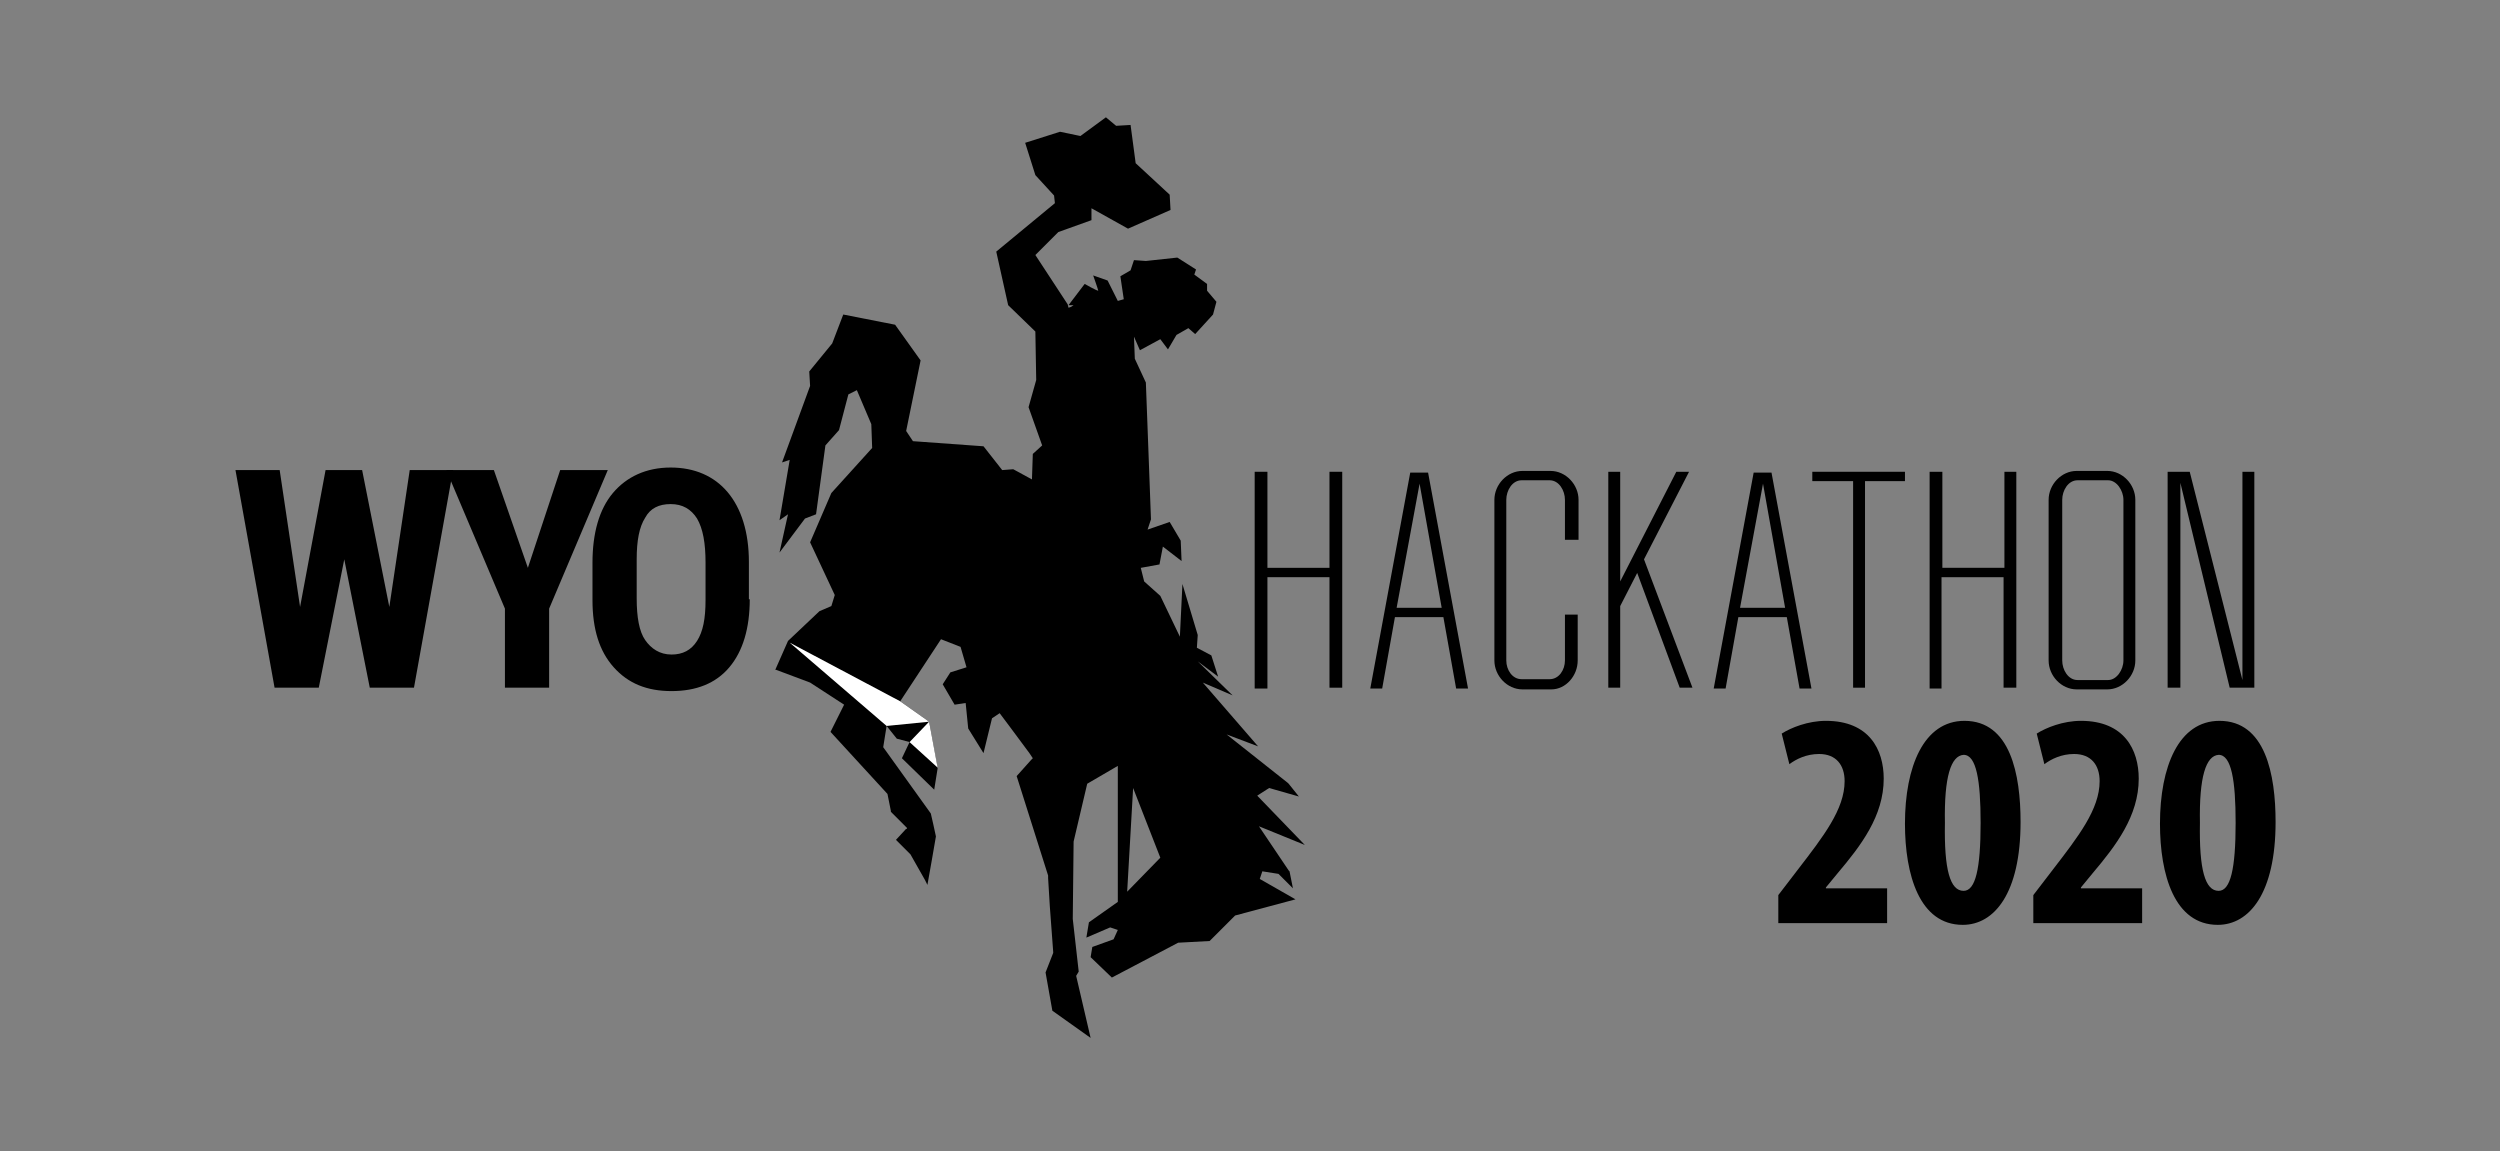 <?xml version="1.0" encoding="utf-8"?>
<!-- Generator: Adobe Illustrator 18.1.1, SVG Export Plug-In . SVG Version: 6.00 Build 0)  -->
<svg version="1.1" baseProfile="basic" xmlns="http://www.w3.org/2000/svg" xmlns:xlink="http://www.w3.org/1999/xlink" x="0px"
	 y="0px" width="294.1px" height="135.4px" viewBox="0 0 294.1 135.4" xml:space="preserve">
<rect x="0" y="0" width="294.1" height="135.4" fill="#808080" stroke="none"/>
<g id="Layer_1">
</g>
<g id="facets">
</g>
<g id="Layer_3">
</g>
<g id="Isolation_Mode">
	<g>
		<path d="M209.2,108.5v-3.2l2.3-3c3-3.9,5.5-7.1,5.5-10.4c0-1.9-1-3.2-3-3.2c-1.5,0-2.7,0.6-3.5,1.2l-0.9-3.6
			c1.1-0.7,3.1-1.5,5.2-1.5c5.1,0,6.8,3.4,6.8,6.8c0,4.4-2.7,7.9-5.4,11.1l-1.4,1.7v0.1h7.2v4.1H209.2z"/>
		<path d="M237.7,96.7c0,8.4-3.1,12.1-6.8,12.1c-5.1,0-6.8-5.9-6.8-11.9c0-6.7,2.2-12.1,7-12.1C236.5,84.8,237.7,91.1,237.7,96.7z
			 M228.8,96.8c-0.1,5.5,0.6,8,2.2,8c1.4,0,2-2.6,2-8c0-5-0.5-8-2-8C229.5,88.9,228.7,91.4,228.8,96.8z"/>
		<path d="M239.2,108.5v-3.2l2.3-3c3-3.9,5.5-7.1,5.5-10.4c0-1.9-1-3.2-3-3.2c-1.5,0-2.7,0.6-3.5,1.2l-0.9-3.6
			c1.1-0.7,3.1-1.5,5.2-1.5c5.1,0,6.8,3.4,6.8,6.8c0,4.4-2.7,7.9-5.4,11.1l-1.4,1.7v0.1h7.2v4.1H239.2z"/>
		<path d="M267.7,96.7c0,8.4-3.1,12.1-6.8,12.1c-5.1,0-6.8-5.9-6.8-11.9c0-6.7,2.2-12.1,7-12.1C266.5,84.8,267.7,91.1,267.7,96.7z
			 M258.8,96.8c-0.1,5.5,0.6,8,2.2,8c1.4,0,2-2.6,2-8c0-5-0.5-8-2-8C259.5,88.9,258.7,91.4,258.8,96.8z"/>
	</g>
	<g>
		<g>
			<path d="M45.8,71.4l2.4-16.1h5.1l-4.6,25.6h-5.2l-3-15.1l-3,15.1h-5.2l-4.6-25.6h5.2l2.4,16.1l3-16.1h4.3L45.8,71.4z"/>
			<path d="M62.1,66.8l3.8-11.5h5.6l-6.9,16.3v9.3h-5.2v-9.3l-6.9-16.3h5.6L62.1,66.8z"/>
			<path d="M88.2,70.5c0,3.4-0.8,6.1-2.4,8s-3.9,2.8-6.8,2.8c-2.9,0-5.1-0.9-6.8-2.8s-2.5-4.5-2.5-7.9v-4.4c0-3.5,0.8-6.3,2.4-8.2
				s3.9-3,6.8-3c2.8,0,5.1,1,6.7,2.9s2.5,4.7,2.5,8.2V70.5z M83,66.2c0-2.3-0.3-4-1-5.2c-0.7-1.1-1.7-1.7-3.1-1.7
				c-1.4,0-2.4,0.5-3,1.6c-0.7,1.1-1,2.7-1,4.9v4.6c0,2.2,0.3,3.9,1,4.9S77.6,77,79,77c1.3,0,2.3-0.5,3-1.6s1-2.6,1-4.8V66.2z"/>
		</g>
		<g>
			<path d="M157.9,55.5v25.4h-1.5V67.9h-7.3v13.1h-1.5V55.5h1.5v11.3h7.3V55.5H157.9z"/>
			<path d="M169.8,72.6h-5.7l-1.5,8.4h-1.4l4.7-25.4h0.8h0.5h0.8l4.7,25.4h-1.4L169.8,72.6z M169.6,71.5l-2.6-14.6l-2.7,14.6H169.6z
				"/>
			<path d="M184.1,63.5v-4.7c0-1.1-0.7-2.3-1.8-2.3h-3.3c-1.1,0-1.8,1.2-1.8,2.3v18.9c0,1.1,0.7,2.2,1.8,2.2h3.3
				c1.1,0,1.8-1.1,1.8-2.2v-5.4h1.5v5.4c0,1.8-1.4,3.4-3.1,3.4h-3.4c-1.8,0-3.3-1.6-3.3-3.4V58.8c0-1.8,1.5-3.4,3.3-3.4h3.3
				c1.8,0,3.3,1.6,3.3,3.4v4.7H184.1z"/>
			<path d="M192.6,67.4l-2,3.9v9.6h-1.4V55.5h1.4v12.9l6.6-12.9h1.5l-5.3,10.3l5.7,15.1h-1.5L192.6,67.4z"/>
			<path d="M210.2,72.6h-5.7l-1.5,8.4h-1.4l4.7-25.4h0.8h0.5h0.8l4.7,25.4h-1.4L210.2,72.6z M210,71.5l-2.6-14.6l-2.7,14.6H210z"/>
			<path d="M224.1,56.6h-4.7v24.3H218V56.6h-4.8v-1.1h4.8h1.4h4.7V56.6z"/>
			<path d="M237.2,55.5v25.4h-1.5V67.9h-7.3v13.1H227V55.5h1.5v11.3h7.3V55.5H237.2z"/>
			<path d="M251.2,58.8v18.9c0,1.8-1.5,3.4-3.3,3.4h-3.6c-1.8,0-3.3-1.6-3.3-3.4V58.8c0-1.8,1.5-3.4,3.3-3.4h3.6
				C249.7,55.4,251.2,57,251.2,58.8z M249.8,77.7V58.8c0-1.1-0.8-2.3-1.8-2.3h-3.6c-1.1,0-1.8,1.2-1.8,2.3v18.9
				c0,1.1,0.7,2.3,1.8,2.3h3.6C249,80,249.8,78.8,249.8,77.7z"/>
			<path d="M265.2,55.5v25.4H264h-0.2h-1.5l-5.8-24.1v24.1H255V55.5h1.2h0.3h1.1l6.2,24.5V55.5H265.2z"/>
		</g>
		<g>
			<g id="facets_5_">
				<path d="M148.2,103.4l4.2,2.4l-7.1,1.9l-3,3l-3.7,0.2l-7.8,4.1l-2.5-2.4l0.2-1.2l2.5-0.9l0.5-1.1l-0.9-0.3l-2.8,1.2l0.3-1.8
					l3.4-2.4v-16l-3.6,2.1l-1.6,6.8l0,0l-0.1,9.1l0.7,6.2l-0.3,0.5l1.7,7.3l-4.5-3.2l-0.8-4.5l0.9-2.3v-0.1l-0.4-5.4l-0.2-3.3V103
					l0,0l-3.7-11.7l1.7-1.9l0.2-0.2l-0.4-0.6l-2.3-3.1l-1.2-1.6l-0.9,0.6l-1,4.1l-1.8-2.9l-0.3-3l-1.3,0.2l-1.4-2.4l0.9-1.4l1.9-0.6
					l-0.7-2.4l-2.3-0.9l-4.8,7.3l3.4,2.4l1,5.5l-0.4,2.5l-3.8-3.7l0.9-1.9l-1.5-0.4l-1.2-1.5l-0.4,2.5l5.6,7.8c0,0,0.6,2.6,0.6,2.7
					c0,0.1-1,5.7-1,5.7l-0.3-0.6l-1.7-3l-1.7-1.7l1.2-1.3h0.1v-0.1l-0.1-0.1l-1.8-1.8v-0.1l-0.4-2l-6.7-7.3l1.6-3.2l-4-2.6l-4-1.5
					h-0.1l0,0l1.5-3.4l3.7-3.5l1.4-0.6l0.4-1.3l-2.9-6.2l2.5-5.8l4.8-5.3l0,0l-0.1-2.8l-1.7-4l-1,0.5l-1.1,4.2l-1.6,1.8L96,60.5
					L94.7,61l-3,4l1-4.5l-1,0.7l1.2-7.1L92,54.4l3.3-9l-0.1-1.7l2.7-3.3l1.3-3.4l6.1,1.2l3,4.2l-1.7,8.3l0.8,1.2l0,0l8.3,0.6
					l2.2,2.8l1.3-0.1l2.2,1.2l0.1-3l1.1-1l-1.6-4.5l0.9-3.2l-0.1-5.7l-3.2-3.1l-1.4-6.3l6.9-5.7L124,23l-2.2-2.4l-1.2-3.8l4.1-1.3
					l2.4,0.5l3-2.2l1.2,1l1.7-0.1l0.6,4.5l4,3.7l0.1,1.8l-5,2.2l-4.3-2.4v1.4l-3.9,1.4l-2.7,2.7l3.8,5.8l0.1,0.4l0.3-0.1l0.3-0.2
					h-0.6l1.9-2.5c0,0,1.4,0.8,1.6,0.8l0,0c0-0.1-0.6-1.8-0.6-1.8l1.7,0.6l1.2,2.4l0.7-0.2l-0.4-2.7l1.2-0.7l0.4-1.2l1.4,0.1
					l3.7-0.4l2.2,1.4l-0.2,0.6l1.5,1.1v0.8l1.1,1.3l-0.4,1.5l-2.1,2.3l-0.8-0.7l-1.4,0.8l-1,1.7l-0.9-1.2l-2.4,1.3l-0.7-1.6l0.1,2.6
					l1.3,2.8l0.3,8l0.3,8.1l-0.4,1.2l2.6-0.9l1.3,2.2l0.1,2.4l-2.2-1.7l-0.4,2.1l-2.2,0.4l0,0l0.4,1.6l0,0l1.9,1.7l0,0l2.3,4.8l0,0
					l0.3-6.2l1.8,6l-0.1,1.5l1.7,0.9l0.8,2.5l-2.4-1.8l4.1,4l-3.5-1.5l6.5,7.5l-3.7-1.4l7.2,5.7l0.1,0.1l1.2,1.5l-3.5-1l-1.4,0.9
					l5.6,5.8l-5.4-2.2l3.5,5.2l0.1,0.1l0.4,2l-1.7-1.7l-1.9-0.3L148.2,103.4z M133.3,92.7l-0.7,12.2l3.9-4L133.3,92.7z"/>
			</g>
			<g>
				<polygon fill="#FFFFFF" points="110.3,90.3 107,87.3 109.3,84.9 				"/>
				<polygon fill="#FFFFFF" points="109.3,84.9 104.3,85.4 92.9,75.6 105.9,82.5 				"/>
			</g>
		</g>
	</g>
</g>
<g id="Layer_4">
</g>
<g id="logo">
</g>
</svg>

